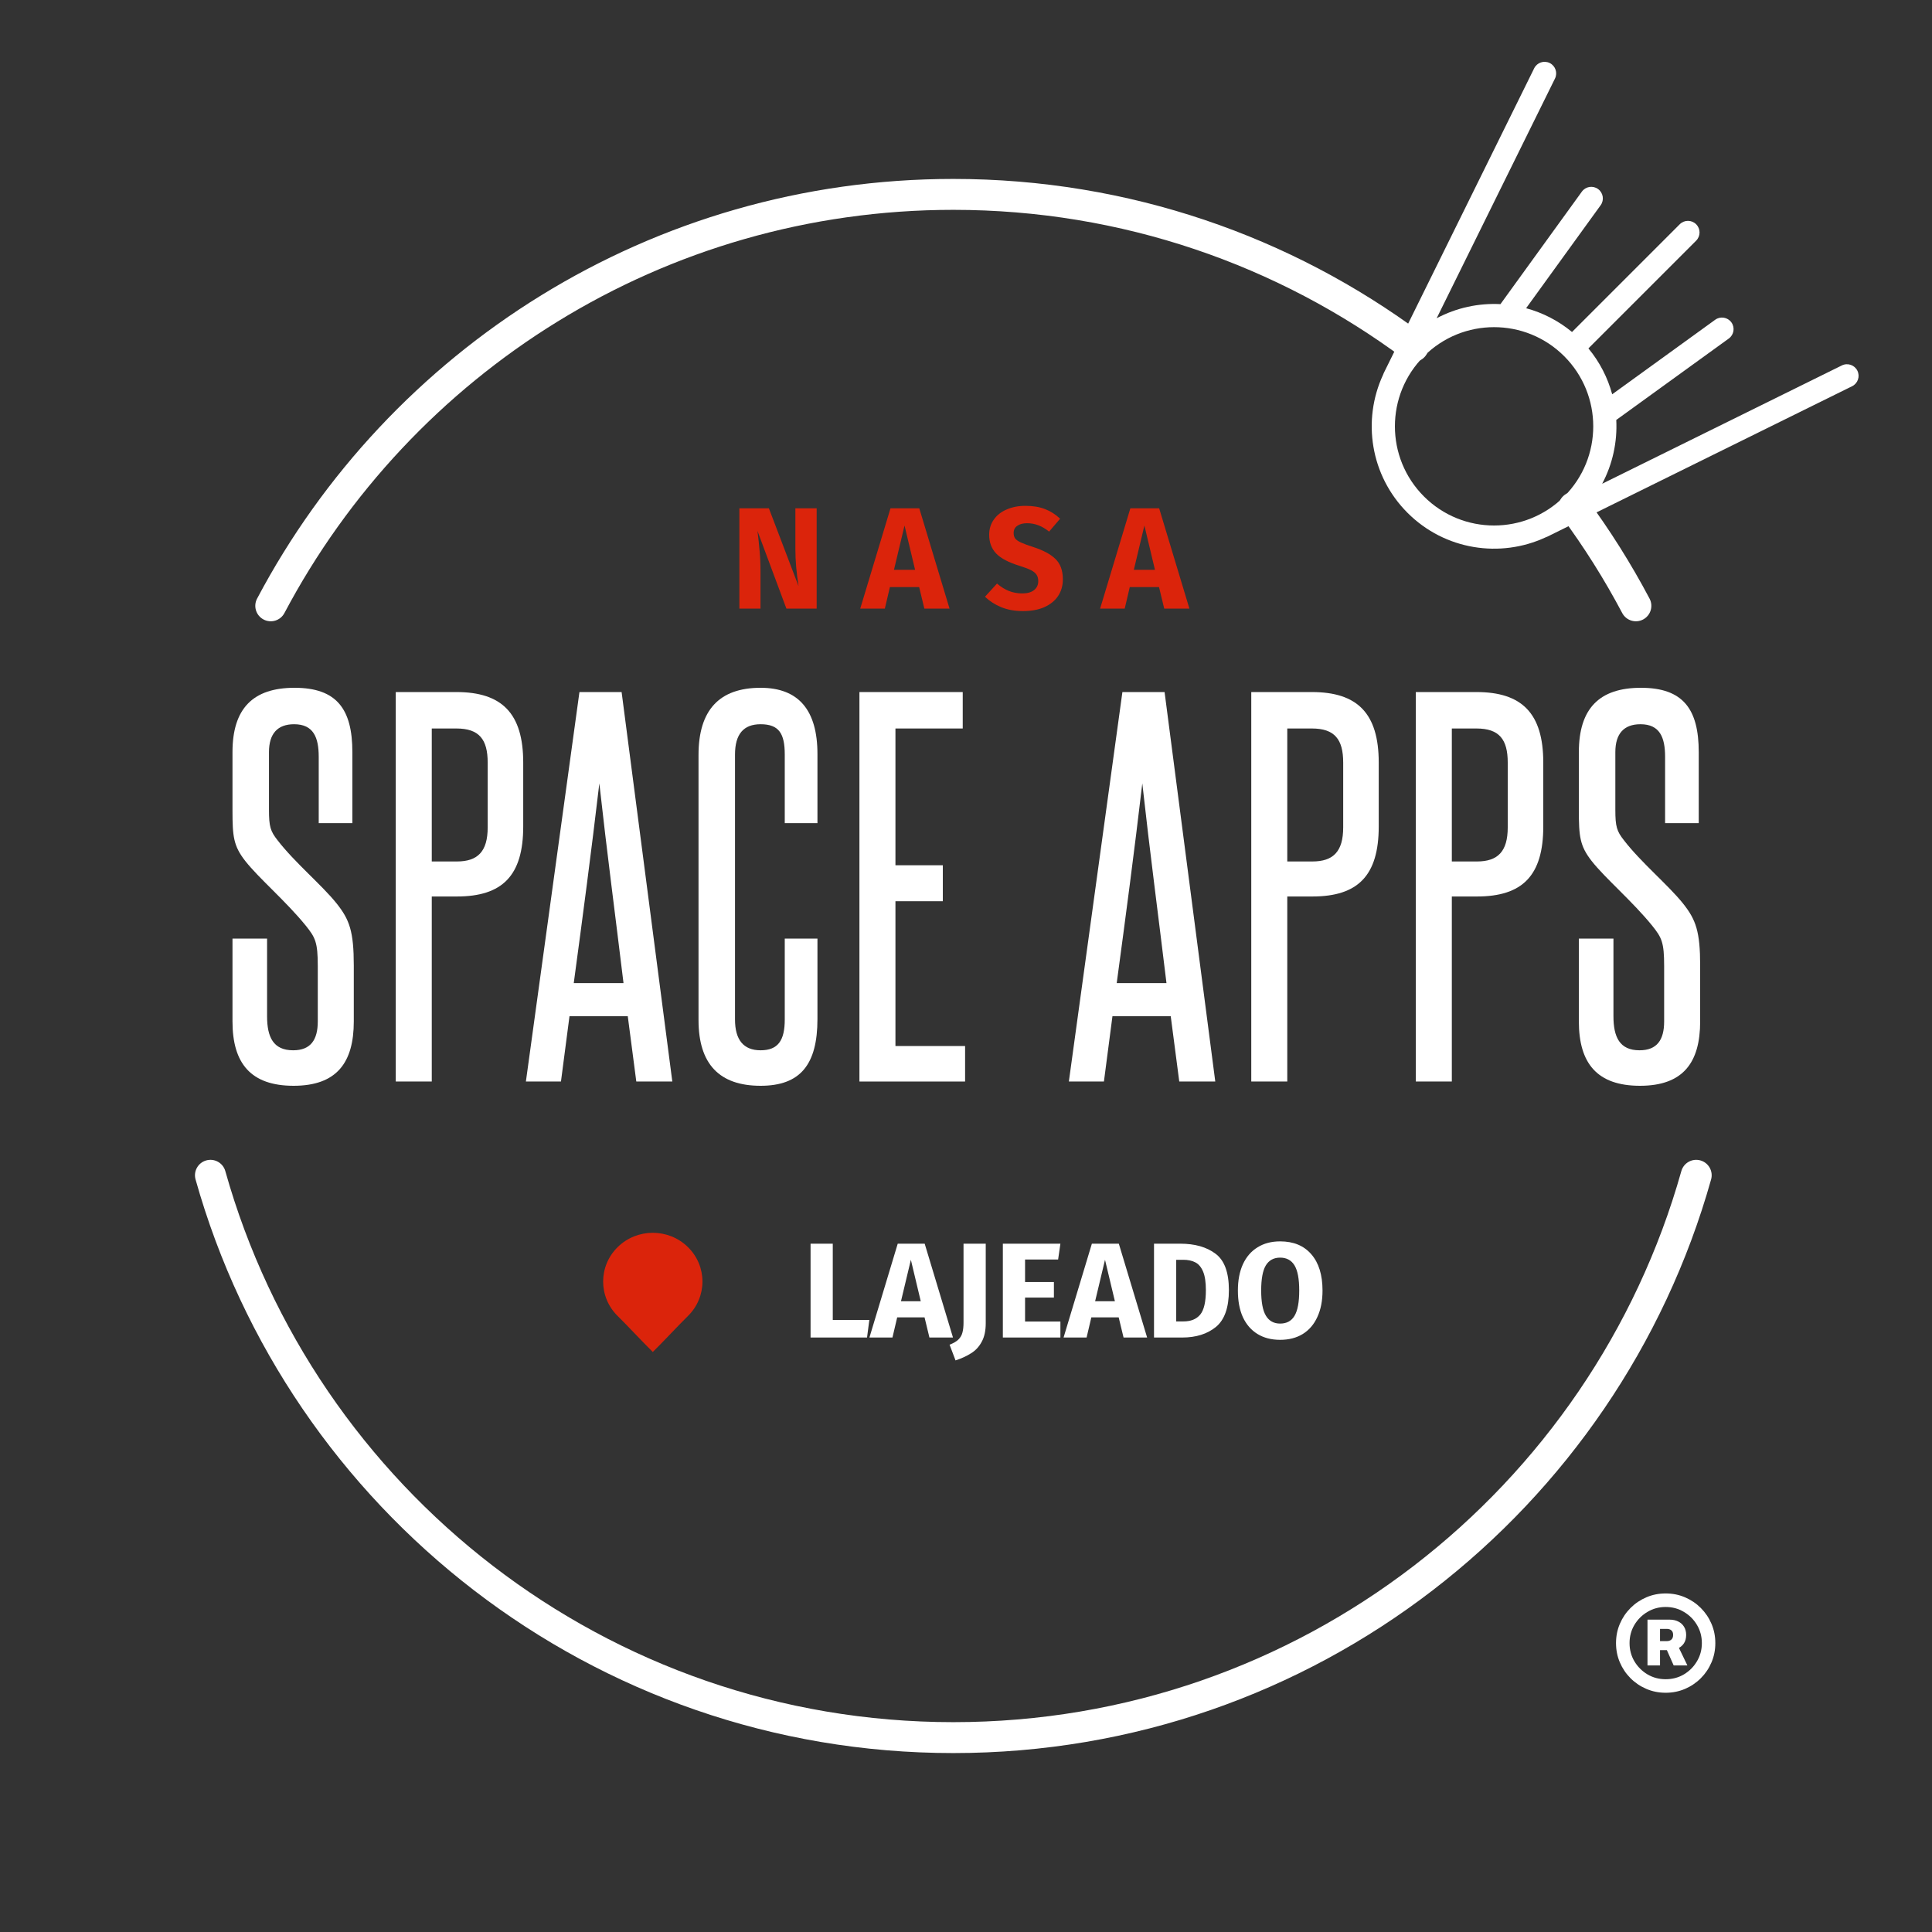 <svg width="428" height="428" viewBox="0 0 428 428" fill="none" xmlns="http://www.w3.org/2000/svg">
<rect x="0" y="0" width="428" height="428" fill="#333333" stroke="none"/>
<g clip-path="url(#clip0_462_1838)">
<path fill-rule="evenodd" clip-rule="evenodd" d="M343.311 13.961C344.583 14.589 345.105 16.129 344.477 17.401L318.267 70.501C322.658 68.167 327.555 67.125 332.398 67.376L350.435 42.451C351.267 41.302 352.872 41.045 354.021 41.876C355.17 42.708 355.427 44.313 354.596 45.462L338.083 68.281C341.724 69.265 345.2 71.02 348.252 73.548L372.12 49.68C373.123 48.677 374.749 48.677 375.752 49.68C376.755 50.683 376.755 52.309 375.752 53.312L351.884 77.18C354.412 80.232 356.167 83.708 357.151 87.349L379.97 70.836C381.119 70.005 382.724 70.262 383.556 71.411C384.387 72.56 384.13 74.165 382.981 74.997L358.056 93.034C358.307 97.877 357.265 102.774 354.931 107.165L408.031 80.955C409.303 80.327 410.843 80.849 411.471 82.121C412.099 83.393 411.576 84.933 410.305 85.561L342.786 118.887C342.658 118.95 342.528 119.002 342.396 119.042C332.37 123.691 320.088 121.882 311.819 113.613C303.55 105.344 301.741 93.062 306.39 83.036C306.43 82.904 306.482 82.774 306.545 82.646L339.871 15.127C340.499 13.856 342.039 13.334 343.311 13.961ZM346.521 78.911C337.941 70.331 324.031 70.331 315.451 78.911C306.871 87.49 306.871 101.401 315.451 109.981C324.031 118.561 337.941 118.561 346.521 109.981C355.101 101.401 355.101 87.49 346.521 78.911Z" fill="white"/>
<path fill-rule="evenodd" clip-rule="evenodd" d="M211.192 46.487C146.924 46.487 91.103 82.679 63.009 135.81C62.125 137.482 60.053 138.12 58.381 137.236C56.71 136.352 56.071 134.28 56.955 132.609C86.188 77.324 144.287 39.639 211.192 39.639C250.138 39.639 286.11 52.412 315.136 73.996C316.653 75.125 316.969 77.27 315.84 78.787C314.712 80.305 312.567 80.62 311.049 79.492C283.165 58.756 248.616 46.487 211.192 46.487ZM346.621 109.632C348.141 108.507 350.285 108.826 351.411 110.346C356.618 117.38 361.31 124.819 365.429 132.609C366.313 134.28 365.674 136.352 364.002 137.236C362.331 138.12 360.259 137.482 359.375 135.81C355.418 128.327 350.911 121.179 345.907 114.421C344.782 112.901 345.102 110.757 346.621 109.632ZM45.691 257.068C47.512 256.556 49.402 257.617 49.914 259.437C69.718 329.877 134.429 381.513 211.192 381.513C287.954 381.513 352.666 329.877 372.47 259.437C372.982 257.617 374.872 256.556 376.693 257.068C378.513 257.58 379.574 259.47 379.062 261.291C358.449 334.606 291.103 388.361 211.192 388.361C131.281 388.361 63.934 334.606 43.322 261.291C42.81 259.47 43.871 257.58 45.691 257.068Z" fill="white"/>
<path d="M180.916 134.829H174.214L167.801 117.61C168.015 119.298 168.175 120.795 168.282 122.099C168.41 123.381 168.475 124.91 168.475 126.684V134.829H163.793V112.608H170.334L176.908 129.859C176.437 126.93 176.202 124.172 176.202 121.586V112.608H180.916V134.829Z" fill="#DB240B"/>
<path d="M204.775 134.829L203.62 130.051H197.143L196.021 134.829H190.57L197.272 112.608H203.652L210.354 134.829H204.775ZM198.041 126.235H202.723L200.382 116.423L198.041 126.235Z" fill="#DB240B"/>
<path d="M227.151 112.062C228.818 112.062 230.261 112.298 231.48 112.768C232.72 113.238 233.842 113.954 234.847 114.916L232.41 117.77C230.892 116.53 229.267 115.91 227.536 115.91C226.617 115.91 225.89 116.103 225.355 116.487C224.821 116.851 224.554 117.385 224.554 118.091C224.554 118.582 224.671 118.989 224.906 119.309C225.142 119.608 225.558 119.897 226.157 120.175C226.756 120.453 227.653 120.784 228.85 121.169C231.116 121.896 232.784 122.794 233.853 123.862C234.921 124.91 235.456 126.406 235.456 128.351C235.456 129.741 235.103 130.97 234.398 132.039C233.692 133.086 232.677 133.909 231.352 134.508C230.026 135.085 228.455 135.374 226.638 135.374C224.821 135.374 223.207 135.085 221.796 134.508C220.407 133.931 219.21 133.161 218.205 132.199L220.866 129.281C221.721 130.008 222.598 130.553 223.496 130.917C224.415 131.28 225.409 131.462 226.478 131.462C227.568 131.462 228.423 131.227 229.043 130.756C229.684 130.265 230.005 129.591 230.005 128.736C230.005 128.18 229.887 127.721 229.652 127.357C229.417 126.973 229.011 126.631 228.434 126.331C227.856 126.032 227.023 125.711 225.933 125.369C223.474 124.621 221.721 123.702 220.674 122.612C219.648 121.522 219.135 120.143 219.135 118.475C219.135 117.193 219.477 116.071 220.161 115.109C220.845 114.125 221.796 113.377 223.015 112.864C224.233 112.33 225.612 112.062 227.151 112.062Z" fill="#DB240B"/>
<path d="M257.914 134.829L256.759 130.051H250.282L249.16 134.829H243.709L250.41 112.608H256.791L263.493 134.829H257.914ZM251.18 126.235H255.861L253.521 116.423L251.18 126.235Z" fill="#DB240B"/>
<path d="M70.398 226.278C70.398 230.367 68.824 232.673 64.94 232.673C60.531 232.673 59.166 229.738 59.166 225.125V207.932H51.504V226.278C51.504 235.609 55.597 240.536 65.045 240.536C74.597 240.536 78.376 235.399 78.376 226.278V213.907C78.376 206.359 77.431 203.738 74.597 200.174C71.343 196.085 65.255 191.053 61.476 186.126C59.901 184.134 59.586 183.085 59.586 179.416V166.626C59.586 162.537 61.476 160.44 65.15 160.44C69.453 160.44 70.608 163.376 70.608 167.674V182.351H78.061V166.626C78.061 157.086 74.597 152.368 65.255 152.368C56.017 152.368 51.504 156.981 51.504 166.626V179.521C51.504 185.287 51.714 187.384 54.338 190.738C57.382 194.617 63.365 199.65 67.774 205.101C69.873 207.722 70.398 208.77 70.398 214.012V226.278Z" fill="white"/>
<path d="M108.037 183.295C108.037 188.642 105.833 190.843 101.214 190.843H95.65V161.384H101.109C106.147 161.384 108.037 163.795 108.037 168.932V183.295ZM95.65 239.593V198.601H101.214C111.291 198.601 115.91 193.988 115.91 183.085V168.932C115.91 158.029 111.186 153.312 101.109 153.312H87.673V239.593H95.65Z" fill="white"/>
<path d="M148.939 239.593L137.707 153.312H128.365L116.503 239.593H124.271L126.16 225.125H139.072L140.961 239.593H148.939ZM127.105 217.786C129.1 203.004 130.989 188.747 132.773 173.545C134.453 188.747 136.342 203.004 138.127 217.786H127.105Z" fill="white"/>
<path d="M173.849 225.859C173.849 230.472 172.38 232.673 168.496 232.673C164.717 232.673 162.827 230.367 162.827 225.859V167.15C162.827 162.642 164.717 160.44 168.496 160.44C172.589 160.44 173.849 162.537 173.849 167.15V182.351H181.092V167.045C181.092 157.295 176.893 152.368 168.496 152.368C159.363 152.368 154.745 157.295 154.745 167.255V225.964C154.745 235.714 159.363 240.536 168.496 240.536C177.313 240.536 181.092 235.818 181.092 225.754V207.932H173.849V225.859Z" fill="white"/>
<path d="M213.8 239.593V231.73H198.369V199.65H208.866V191.682H198.369V161.384H213.275V153.312H190.392V239.593H213.8Z" fill="white"/>
<path d="M269.222 239.593L257.991 153.312H248.648L236.787 239.593H244.555L246.444 225.125H259.355L261.245 239.593H269.222ZM247.389 217.786C249.383 203.004 251.273 188.747 253.057 173.545C254.737 188.747 256.626 203.004 258.411 217.786H247.389Z" fill="white"/>
<path d="M297.56 183.295C297.56 188.642 295.356 190.843 290.737 190.843H285.174V161.384H290.632C295.67 161.384 297.56 163.795 297.56 168.932V183.295ZM285.174 239.593V198.601H290.737C300.814 198.601 305.433 193.988 305.433 183.085V168.932C305.433 158.029 300.709 153.312 290.632 153.312H277.196V239.593H285.174Z" fill="white"/>
<path d="M334.012 183.295C334.012 188.642 331.808 190.843 327.189 190.843H321.626V161.384H327.084C332.123 161.384 334.012 163.795 334.012 168.932V183.295ZM321.626 239.593V198.601H327.189C337.266 198.601 341.885 193.988 341.885 183.085V168.932C341.885 158.029 337.161 153.312 327.084 153.312H313.648V239.593H321.626Z" fill="white"/>
<path d="M368.662 226.278C368.662 230.367 367.088 232.673 363.204 232.673C358.795 232.673 357.431 229.738 357.431 225.125V207.932H349.768V226.278C349.768 235.609 353.862 240.536 363.309 240.536C372.861 240.536 376.64 235.399 376.64 226.278V213.907C376.64 206.359 375.695 203.738 372.861 200.174C369.607 196.085 363.519 191.053 359.74 186.126C358.165 184.134 357.851 183.085 357.851 179.416V166.626C357.851 162.537 359.74 160.44 363.414 160.44C367.718 160.44 368.872 163.376 368.872 167.674V182.351H376.325V166.626C376.325 157.086 372.861 152.368 363.519 152.368C354.282 152.368 349.768 156.981 349.768 166.626V179.521C349.768 185.287 349.978 187.384 352.602 190.738C355.646 194.617 361.629 199.65 366.038 205.101C368.138 207.722 368.662 208.77 368.662 214.012V226.278Z" fill="white"/>
<path d="M152.394 291.542C150.247 293.65 147.061 297.105 144.616 299.505C142.172 297.105 138.986 293.65 136.838 291.542C132.542 287.324 132.542 280.486 136.838 276.268C141.134 272.051 148.099 272.051 152.394 276.268C156.69 280.486 156.69 287.324 152.394 291.542Z" fill="#DB240B"/>
<path d="M184.486 275.515V292.405H192.586L192.076 296.305H179.566V275.515H184.486ZM205.897 296.305L204.817 291.835H198.757L197.707 296.305H192.607L198.877 275.515H204.847L211.117 296.305H205.897ZM199.597 288.265H203.977L201.787 279.085L199.597 288.265ZM218.372 293.155C218.372 294.815 218.072 296.185 217.472 297.265C216.892 298.345 216.112 299.185 215.132 299.785C214.172 300.405 213.022 300.935 211.682 301.375L210.362 297.895C211.242 297.555 211.902 297.165 212.342 296.725C212.782 296.285 213.072 295.775 213.212 295.195C213.372 294.615 213.452 293.875 213.452 292.975V275.515H218.372V293.155ZM234.914 275.515L234.404 279.025H227.084V284.005H233.474V287.455H227.084V292.765H234.914V296.305H222.164V275.515H234.914ZM248.905 296.305L247.825 291.835H241.765L240.715 296.305H235.615L241.885 275.515H247.855L254.125 296.305H248.905ZM242.605 288.265H246.985L244.795 279.085L242.605 288.265ZM261.44 275.515C264.7 275.515 267.31 276.255 269.27 277.735C271.25 279.195 272.24 281.885 272.24 285.805C272.24 289.665 271.28 292.385 269.36 293.965C267.44 295.525 264.95 296.305 261.89 296.305H255.65V275.515H261.44ZM260.57 279.085V292.735H262.19C263.81 292.735 265.04 292.235 265.88 291.235C266.72 290.215 267.14 288.405 267.14 285.805C267.14 284.025 266.93 282.645 266.51 281.665C266.09 280.685 265.52 280.015 264.8 279.655C264.08 279.275 263.19 279.085 262.13 279.085H260.57ZM283.591 275.005C286.551 275.005 288.851 275.955 290.491 277.855C292.151 279.755 292.981 282.435 292.981 285.895C292.981 288.155 292.601 290.105 291.841 291.745C291.101 293.385 290.021 294.645 288.601 295.525C287.201 296.385 285.531 296.815 283.591 296.815C281.651 296.815 279.981 296.385 278.581 295.525C277.181 294.665 276.101 293.425 275.341 291.805C274.601 290.165 274.231 288.195 274.231 285.895C274.231 283.655 274.601 281.715 275.341 280.075C276.101 278.435 277.181 277.185 278.581 276.325C279.981 275.445 281.651 275.005 283.591 275.005ZM283.591 278.605C282.171 278.605 281.111 279.185 280.411 280.345C279.731 281.485 279.391 283.335 279.391 285.895C279.391 288.455 279.741 290.315 280.441 291.475C281.141 292.635 282.191 293.215 283.591 293.215C285.031 293.215 286.091 292.645 286.771 291.505C287.471 290.345 287.821 288.475 287.821 285.895C287.821 283.315 287.471 281.455 286.771 280.315C286.071 279.175 285.011 278.605 283.591 278.605Z" fill="white"/>
<path fill-rule="evenodd" clip-rule="evenodd" d="M367.749 368.95H364.971V358.803H369.88C370.595 358.803 371.228 358.94 371.778 359.215C372.337 359.49 372.768 359.88 373.07 360.384C373.382 360.888 373.538 361.493 373.538 362.199C373.538 362.914 373.377 363.523 373.056 364.028C372.777 364.459 372.404 364.803 371.937 365.06L373.813 368.95H370.774L369.267 365.554L367.749 365.554V368.95ZM369.261 363.56H367.749V360.851H369.275C369.678 360.851 370.008 360.961 370.265 361.181C370.522 361.392 370.65 361.731 370.65 362.199C370.65 362.648 370.522 362.987 370.265 363.216C370.008 363.445 369.674 363.56 369.261 363.56Z" fill="white"/>
<path fill-rule="evenodd" clip-rule="evenodd" d="M364.724 374.147C366.053 374.716 367.478 375 369 375C370.522 375 371.947 374.716 373.276 374.147C374.605 373.579 375.774 372.791 376.782 371.782C377.791 370.774 378.579 369.605 379.147 368.276C379.716 366.947 380 365.522 380 364C380 362.478 379.716 361.053 379.147 359.724C378.579 358.395 377.791 357.226 376.782 356.217C375.774 355.209 374.605 354.421 373.276 353.853C371.947 353.284 370.522 353 369 353C367.478 353 366.053 353.284 364.724 353.853C363.395 354.421 362.226 355.209 361.217 356.217C360.209 357.226 359.421 358.395 358.853 359.724C358.284 361.053 358 362.478 358 364C358 365.522 358.284 366.947 358.853 368.276C359.421 369.605 360.209 370.774 361.217 371.782C362.226 372.791 363.395 373.579 364.724 374.147ZM373.042 370.93C371.832 371.645 370.485 372.002 369 372.002C367.524 372.002 366.181 371.645 364.971 370.93C363.761 370.206 362.794 369.239 362.07 368.029C361.355 366.819 360.998 365.476 360.998 364C360.998 362.524 361.355 361.181 362.07 359.971C362.794 358.761 363.761 357.799 364.971 357.084C366.181 356.36 367.524 355.997 369 355.997C370.476 355.997 371.819 356.36 373.029 357.084C374.248 357.799 375.215 358.761 375.93 359.971C376.654 361.181 377.016 362.524 377.016 364C377.016 365.476 376.654 366.819 375.93 368.029C375.215 369.239 374.252 370.206 373.042 370.93Z" fill="white"/>
</g>
<defs>
<clipPath id="clip0_462_1838">
<rect width="428" height="428" fill="white"/>
</clipPath>
</defs>
</svg>
